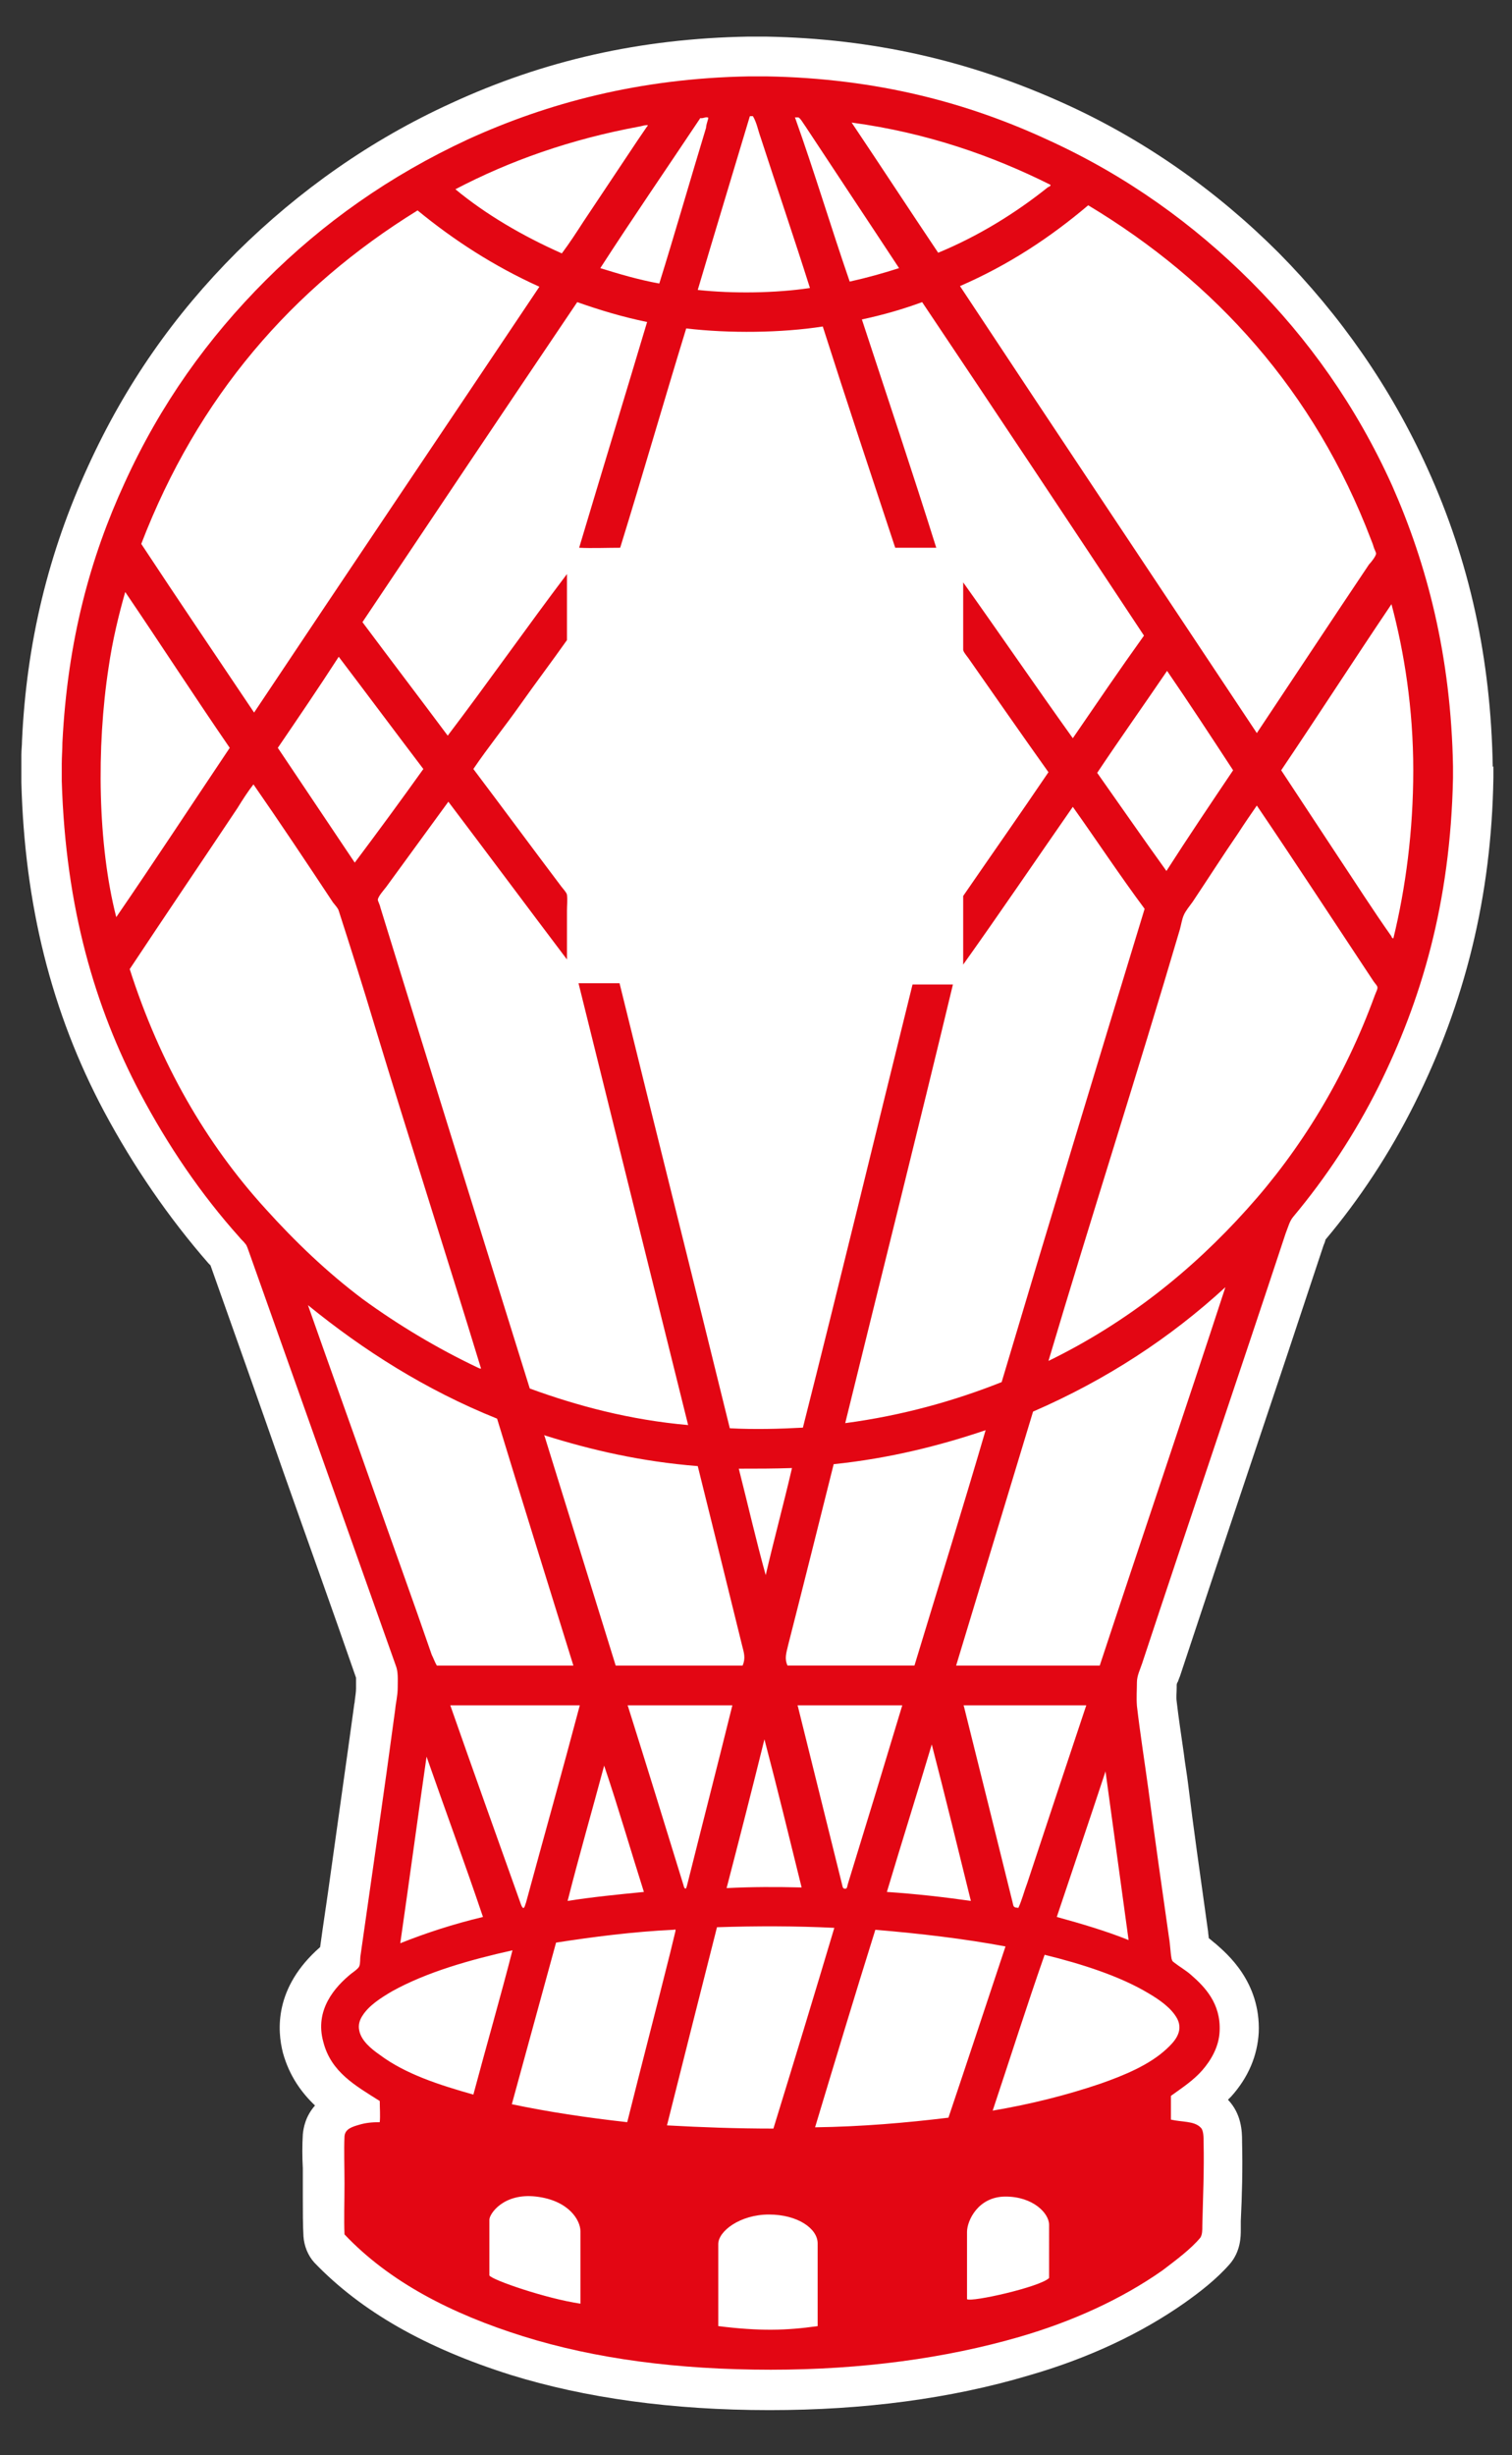 <?xml version="1.0" encoding="UTF-8" standalone="no"?>
<svg
   xml:space="preserve"
   id="Globo"
   width="100%"
   height="100%"
   x="0"
   y="0"
   version="1.1"
   viewBox="0 0 154 250"
   sodipodi:docname="ca-huracan.svg"
   inkscape:version="1.4.2 (f4327f4, 2025-05-13)"
   xmlns:inkscape="http://www.inkscape.org/namespaces/inkscape"
   xmlns:sodipodi="http://sodipodi.sourceforge.net/DTD/sodipodi-0.dtd"
   xmlns="http://www.w3.org/2000/svg"
   xmlns:svg="http://www.w3.org/2000/svg"><rect x="0" y="0" width="154" height="250" fill="#333333" stroke="none"/><defs
     id="defs1" /><sodipodi:namedview
     id="namedview1"
     pagecolor="#ffffff"
     bordercolor="#000000"
     borderopacity="0.25"
     inkscape:showpageshadow="2"
     inkscape:pageopacity="0.0"
     inkscape:pagecheckerboard="0"
     inkscape:deskcolor="#d1d1d1"
     inkscape:zoom="3.228"
     inkscape:cx="76.982652"
     inkscape:cy="125"
     inkscape:window-width="1920"
     inkscape:window-height="1009"
     inkscape:window-x="-8"
     inkscape:window-y="-8"
     inkscape:window-maximized="1"
     inkscape:current-layer="g3022" /><style
     id="style3020"
     type="text/css">.st1{fill:#e30613}</style><g
     id="g3022"
     transform="matrix(.653 0 0 .653 -53.525 -6.066)"><path
       id="path3024"
       d="M314.8 128.8c-.3-16.8-3.6-32-10.2-46.5-5.7-12.6-13.6-23.9-23.2-33.6-9.8-9.8-21.1-17.7-33.5-23.3-14.8-6.7-29.9-10.1-46.4-10.4h-2.9c-16.7.3-31.8 3.7-46.3 10.4-12.5 5.7-23.7 13.6-33.4 23.2-9.8 9.8-17.4 20.7-23.2 33.4-6.2 13.5-9.6 27.5-10.3 42.8 0 .7-.1 1.5-.1 2.2v4.3c.5 19.1 4.7 35.9 12.9 51.3 4.6 8.6 10.1 16.6 16.3 23.7l.3.3c3.8 10.7 7.7 21.7 11.4 32.3 3.7 10.5 7.6 21.3 11.3 32v1.7c0 .5-.1 1.1-.2 1.9 0 .3-.1.5-.1.7-1.2 8.8-2.5 17.8-3.7 26.5-.5 3.7-1.1 7.5-1.6 11.2-7.2 6.3-6.7 13-5.8 16.5 1 3.6 2.9 6.2 5 8.2-1.5 1.7-1.8 3.5-1.9 4.5-.1 1.7-.1 3.5 0 5.3v4.5c0 2.2 0 4.3.1 6.1.1 1.5.7 3 1.7 4.1 7.3 7.6 17.3 13.3 30.6 17.5 11.6 3.6 25.2 5.5 40.4 5.5 14.7 0 28.3-1.8 40.4-5.4 9.4-2.7 17.6-6.6 24.3-11.3 2.4-1.7 5-3.7 7.1-6.1 1.7-2 1.7-4.3 1.7-5.3v-1.4c.2-4 .3-8.2.2-12.3v-.2c0-1.5-.1-4.2-2.2-6.4l.5-.5c2.7-3 4.1-6.4 4.3-10 .3-7.9-5-12.3-6.7-13.8-.4-.3-.7-.6-1.1-.9 0-.3-.1-.7-.1-1-1.3-9.3-2.3-16.3-3.1-22.9-.2-1.7-.5-3.3-.7-5-.4-2.8-.8-5.4-1.1-8-.1-.7 0-1.4 0-2.2v-.4c0-.1.1-.4.2-.5.1-.3.2-.6.3-.8 3.7-11.2 7.5-22.6 11.2-33.6s7.5-22.4 11.2-33.6c.1-.2.1-.3.2-.5 0-.1.1-.2.1-.4 5.3-6.3 10-13.4 13.9-21.2 7.9-15.8 12-32.4 12.3-50.8v-1.8c-.1.1-.1 0-.1 0"
       style="fill:#fff" /><path
       id="path3026"
       d="M308.6 128.9v1.7c-.4 19.6-5 34.8-11.6 48.1-3.7 7.4-8.2 14.2-13.3 20.3-.6.7-.8 1.6-1.2 2.6-7.4 22.4-15 44.7-22.4 67.1-.3.9-.8 1.9-.8 2.9 0 1.1-.1 2.4 0 3.7.5 4.3 1.2 8.7 1.8 13.1 1 7.6 2.1 15.3 3.2 23 .2 1.1.2 2.2.4 3.3.1.3.1.4.4.6.9.7 1.8 1.2 2.6 1.9 2.2 1.9 4.7 4.5 4.5 8.8-.1 2.5-1.4 4.6-2.7 6.1-1.4 1.6-3.1 2.7-4.9 4v3.7c1.7.4 3.6.2 4.6 1.2.5.4.5 1.5.5 2.4.1 4.2-.1 8.7-.2 12.9 0 .8 0 1.4-.3 1.9-1.5 1.8-3.8 3.5-5.9 5.1-6.4 4.5-14.1 8-22.4 10.4-11.4 3.3-24.5 5.1-38.7 5.1-14.5 0-27.4-1.7-38.6-5.2s-20.9-8.5-27.9-15.9c-.1-2.3 0-5.1 0-7.9 0-2.6-.1-5.3 0-7.4.1-1.2 1.3-1.5 2.3-1.8s2-.4 3.2-.4c.1-1 0-2.2 0-3.3-3.8-2.4-7.6-4.5-8.8-9.2-1.4-5 1.8-8.6 4.4-10.7.3-.2 1.1-.8 1.2-1.1.2-.5.1-1.1.2-1.7 1.8-12.7 3.7-25.6 5.4-38.3.1-1.1.4-2.2.4-3.5 0-1.2.1-2.4-.3-3.4-7.6-21.4-15.3-43.1-22.9-64.5-.2-.5-.3-1-.6-1.3-.2-.3-.6-.6-.9-1-6-6.7-11.1-14.2-15.5-22.5-7-13.3-11.6-28.8-12.2-48.6v-2.7c0-1.1.1-2.3.1-3.3.8-16 4.4-29 9.7-40.5 5.6-12.3 13-22.6 22-31.6 8.9-8.9 19.3-16.3 31.6-22 12.3-5.6 26.6-9.5 43.8-9.8h2.7c17.4.3 31.6 4.2 43.9 9.9 12.3 5.6 22.8 13.2 31.7 22.1s16.4 19.4 22 31.8c5.4 12.2 9.2 26.5 9.5 43.9m-6.2.5c0-9.6-1.4-18.4-3.4-25.9 0 0 0-.1 0 0-5.8 8.6-11.4 17.3-17.2 25.9l8.7 13.2c2.8 4.2 5.6 8.6 8.5 12.7 0 .1.1.3.3.3 1.9-7.8 3.1-16.7 3.1-26.2m-6 35.1c.2-.5.5-1.1.4-1.3 0-.2-.4-.6-.6-.9-6.1-9.2-12.1-18.4-18.2-27.4-.9 1.3-2 2.9-2.9 4.3-2.4 3.5-4.7 7.1-7.1 10.7-.5.7-1.1 1.4-1.4 2.1s-.4 1.5-.6 2.2c-6.6 22.4-13.9 45.1-20.5 67.3 12.1-5.9 22.3-14 31-23.7 8.3-9.2 15.2-20.4 19.9-33.3m.2-68.9c0-.2-.3-.7-.4-1.1s-.3-.8-.4-1.1c-8.8-23.1-24.3-40.2-44.1-52.1-5.9 5-12.4 9.3-20 12.6 15.4 23.3 30.9 46.5 46.3 69.7 5.8-8.7 11.6-17.5 17.5-26.3.3-.3 1.1-1.3 1.1-1.7m-32.7 233.2c1.2-1.1 2.7-2.7 1.7-4.7-.9-1.7-2.8-3-4.5-4-4.5-2.7-10.5-4.6-16.2-6-2.8 8-5.4 16.2-8.1 24.3q8.85-1.5 16.8-4.2c3.7-1.3 7.6-2.9 10.3-5.4m10.4-199.4c-3.4-5.2-6.8-10.4-10.3-15.5-3.6 5.3-7.3 10.5-10.9 15.9 3.6 5.1 7.2 10.3 10.8 15.3 3.4-5.3 6.9-10.5 10.4-15.7M253.5 269c6.5-19.7 13.2-39.4 19.6-59-8.6 7.9-18.5 14.4-30 19.4l-12 39.6zm7-118c-3.8-5.1-7.5-10.7-11.2-15.9-5.7 8.2-11.4 16.6-17.1 24.6V149c4.4-6.4 8.9-12.8 13.3-19.3-4.2-5.9-8.3-11.8-12.5-17.8-.3-.4-.8-1-.8-1.3v-10.5c5.7 8 11.3 16.2 17.1 24.3 3.7-5.4 7.3-10.7 11.1-16-11.5-17.4-23-34.7-34.6-52-3 1.1-6.1 2-9.4 2.7 3.9 11.9 7.9 23.8 11.6 35.6h-6.4c-3.8-11.5-7.6-22.9-11.3-34.5-6.4 1-14.6 1.1-21.3.3-3.5 11.4-6.8 22.9-10.3 34.2-2.1 0-4.4.1-6.4 0 3.5-11.7 7.1-23.5 10.6-35.2-3.9-.8-7.5-1.9-10.9-3.1-11.2 16.6-22.4 33.3-33.5 49.9 4.4 5.9 8.9 11.8 13.3 17.7 6.3-8.3 12.4-17 18.6-25.2v10.3c-2.4 3.4-4.9 6.7-7.3 10.1s-5 6.6-7.3 10c4.6 6.1 9.1 12.2 13.7 18.3.3.4.8.9.9 1.3.1.8 0 1.7 0 2.5v7.6c-6.2-8.2-12.3-16.4-18.5-24.6-3.3 4.5-6.4 8.8-9.7 13.3-.3.4-1.3 1.5-1.3 2 0 .2.3.7.4 1.2 7.7 25 15.6 50.3 23.3 75 7.4 2.7 15.6 4.9 24.7 5.7-5.7-22.9-11.4-45.9-17.1-68.9h6.4c5.7 23.2 11.5 46.2 17.2 69.4 3.8.2 7.8.1 11.4-.1 5.8-22.9 11.4-46.1 17.1-69.1h6.3c-5.5 22.9-11.2 45.6-16.8 68.4 9-1.2 17.1-3.5 24.4-6.4 7.3-24.5 14.8-49.2 22.3-73.8M258 311.8c-1.2-8.8-2.4-17.5-3.6-26.3-2.5 7.6-5.1 15.2-7.6 22.7 4 1.1 7.7 2.2 11.2 3.6m-6.6-36.6h-19.1c-.1 0 0 .1 0 .1 2.5 10 5.1 20.5 7.6 30.6.1.4.1.7.4.8.2.1.3 0 .5.1.6-1.3.9-2.6 1.4-3.9 3-9.1 6.1-18.4 9.2-27.7m-6-236.7c.2-.1.5-.2.4-.4-9-4.5-19.2-8.1-31-9.7 4.5 6.7 9 13.6 13.5 20.3 6.3-2.6 12.1-6.2 17.1-10.2m.2 317.7c0-1.8-2.5-4.4-6.8-4.4s-6 3.8-6 5.5v10.5c.7.5 11.4-1.9 12.8-3.3zm-12.2-50.5c-2-8.1-4-16.3-6.1-24.4-2.3 7.7-4.7 15.3-7 23 4.5.3 8.9.8 13.1 1.4m-3.5 33.8c3-8.9 5.9-17.7 8.9-26.7-6.4-1.2-13.2-2-20.3-2.6-3.2 10.2-6.3 20.5-9.4 30.8 7.3-.1 14.2-.7 20.8-1.5m-5.3-70.5c3.7-12.2 7.5-24.4 11.1-36.7-7.1 2.4-15 4.4-23.7 5.3-2.3 9.2-4.7 18.8-7.1 28.2-.3 1.3-.6 2.1-.1 3.2zm-1.9 6.2h-16.3c-.1 0 0 .1 0 .1 2.3 9.2 4.6 18.6 6.9 27.8.1.4.1.7.5.7.3 0 .3-.3.4-.7 2.9-9.4 5.7-18.6 8.5-27.9m-8.2-222c2.7-.6 5.2-1.3 7.7-2.1-4.8-7.3-9.8-14.8-14.6-22.1-.3-.4-.8-1.3-1.1-1.4h-.5c-.1 0 0 .1 0 .1 3 8.4 5.6 17.1 8.5 25.5m-5 305.9c0-2.3-3.1-4.5-7.6-4.5s-7.9 2.6-7.9 4.6V372c6.5.8 10.5.7 15.5 0zm-1.2-304.9c-2.5-7.9-5.2-15.8-7.7-23.5-.4-1.1-.6-2.3-1.2-3.3h-.4c-.1 0-.1.1-.1.1-2.7 9-5.4 17.9-8.1 27 5.5.6 12.2.5 17.5-.3M207 303.6c-1.9-7.7-3.8-15.5-5.8-23.1-1.9 7.7-3.9 15.5-5.9 23.2 4-.2 7.8-.2 11.7-.1m-4.4 37.6c3.2-10.4 6.4-20.9 9.5-31.3-5.9-.3-12.3-.3-18.3-.1-2.6 10.3-5.2 20.5-7.8 30.9 5.4.3 10.9.5 16.6.5m-1.2-86.3c1.3-5.6 2.8-11.1 4.1-16.7-2.7.1-5.6.1-8.3.1 1.4 5.5 2.7 11.2 4.2 16.6m-3.6 14.1c.5-1.2.2-2-.1-3.2-2.3-9.3-4.6-18.7-6.9-27.9-8.8-.7-16.6-2.5-23.9-4.8 0-.2-.1.1 0 .1 3.7 11.9 7.4 23.9 11.1 35.8zm-1.6 6.2h-16.3c-.1 0 0 .1 0 .1 2.9 9.2 5.8 18.6 8.6 27.7.1.2.1.7.4.8.2-.2.2-.5.3-.8 2.3-9.2 4.7-18.5 7-27.8m-3.8-247.3c.1-.3 0-.3-.1-.3-.3-.1-.7.2-1.1.1-5.2 7.8-10.5 15.5-15.6 23.4 2.9.9 5.9 1.8 9.2 2.4 2.4-7.7 4.9-16.4 7.3-24.3 0-.4.2-.9.3-1.3m-5.1 282.6c.1-.5 0-.3-.3-.3-6.3.3-12.5 1.1-18.3 2l-6.9 25.2c5.7 1.2 11.7 2.1 18 2.8 2.2-8.8 4.5-17.6 6.7-26.4.2-.9.6-2.4.8-3.3M182.9 29c.1-.1.2-.2 0-.2-.3 0-.7.1-1.1.2-10.9 2-20.4 5.4-28.8 9.8 4.7 3.9 10.5 7.3 16.6 10 1.2-1.6 2.3-3.3 3.4-5l8.4-12.6c.4-.6 1.1-1.6 1.5-2.2m-.5 275.3c-2.1-6.6-4-13.2-6.2-19.7-1.9 7.1-3.9 14-5.7 21.1 3.8-.6 7.8-1 11.9-1.4m-9.9 52.9c0-1.7-1.8-4.8-6.9-5.4s-7.3 2.7-7.3 3.6v8.7c.4.7 8.8 3.6 14.2 4.4zm-.1-82h-20.2c3.5 10 7.3 20.6 10.9 30.7.1.3.3.9.5.9s.3-.6.4-.8c2.8-10.3 5.7-20.6 8.4-30.8m-22.3-6.2h21.3c-4-12.9-8-25.7-11.9-38.5-11.2-4.5-20.9-10.7-29.5-17.7 3.3 9.4 6.7 18.8 10 28.2 3.1 8.8 6.3 17.6 9.3 26.3.3.6.5 1.2.8 1.7m5.7 66.9c2-7.5 4.2-15.1 6.1-22.5-6.7 1.5-13.4 3.4-18.8 6.4-1.7 1-3.6 2.2-4.6 3.8-.4.6-.7 1.4-.5 2.3.3 1.6 1.9 2.9 3.2 3.8 4 3 9.3 4.7 14.6 6.2m.6-113.4c.2.1.4.2.6.2-5.4-17.7-11.2-35.7-16.6-53.5-1.8-6-3.7-12-5.6-17.9-.1-.4-.6-.9-.9-1.3-4.1-6.2-8.3-12.5-12.4-18.4-.8 1-1.7 2.4-2.5 3.7-5.6 8.4-11.3 16.8-16.8 25.1 4.7 14.7 11.9 27.2 21.2 37.4 4.6 5.1 9.6 9.9 15.2 14.1 5.5 4 11.5 7.6 17.8 10.6M166.1 54c-7.1-3.2-13.4-7.3-19-11.9-19.6 12.1-34.3 29.1-43.1 52 5.8 8.8 11.7 17.5 17.6 26.3 14.8-22.2 29.7-44.3 44.5-66.4m-8.8 254.2c-2.8-8.3-5.9-16.7-8.8-25-1.4 9.7-2.7 19.4-4.1 29.1 4-1.6 8.3-3 12.9-4.1m-20-164.4c3.6-4.8 7.2-9.7 10.7-14.6-4.4-5.8-8.8-11.7-13.2-17.5-3.1 4.8-6.3 9.5-9.5 14.2 4 6 8 11.9 12 17.9m-19.5-17.9c-5.5-8-10.8-16.2-16.3-24.3-1 3.5-2 7.6-2.6 11.8-1.9 12.4-1.7 27.6 1.2 38.9 5.9-8.6 11.8-17.6 17.7-26.4"
       class="st1"
       style="fill:#e30613" /></g></svg>
